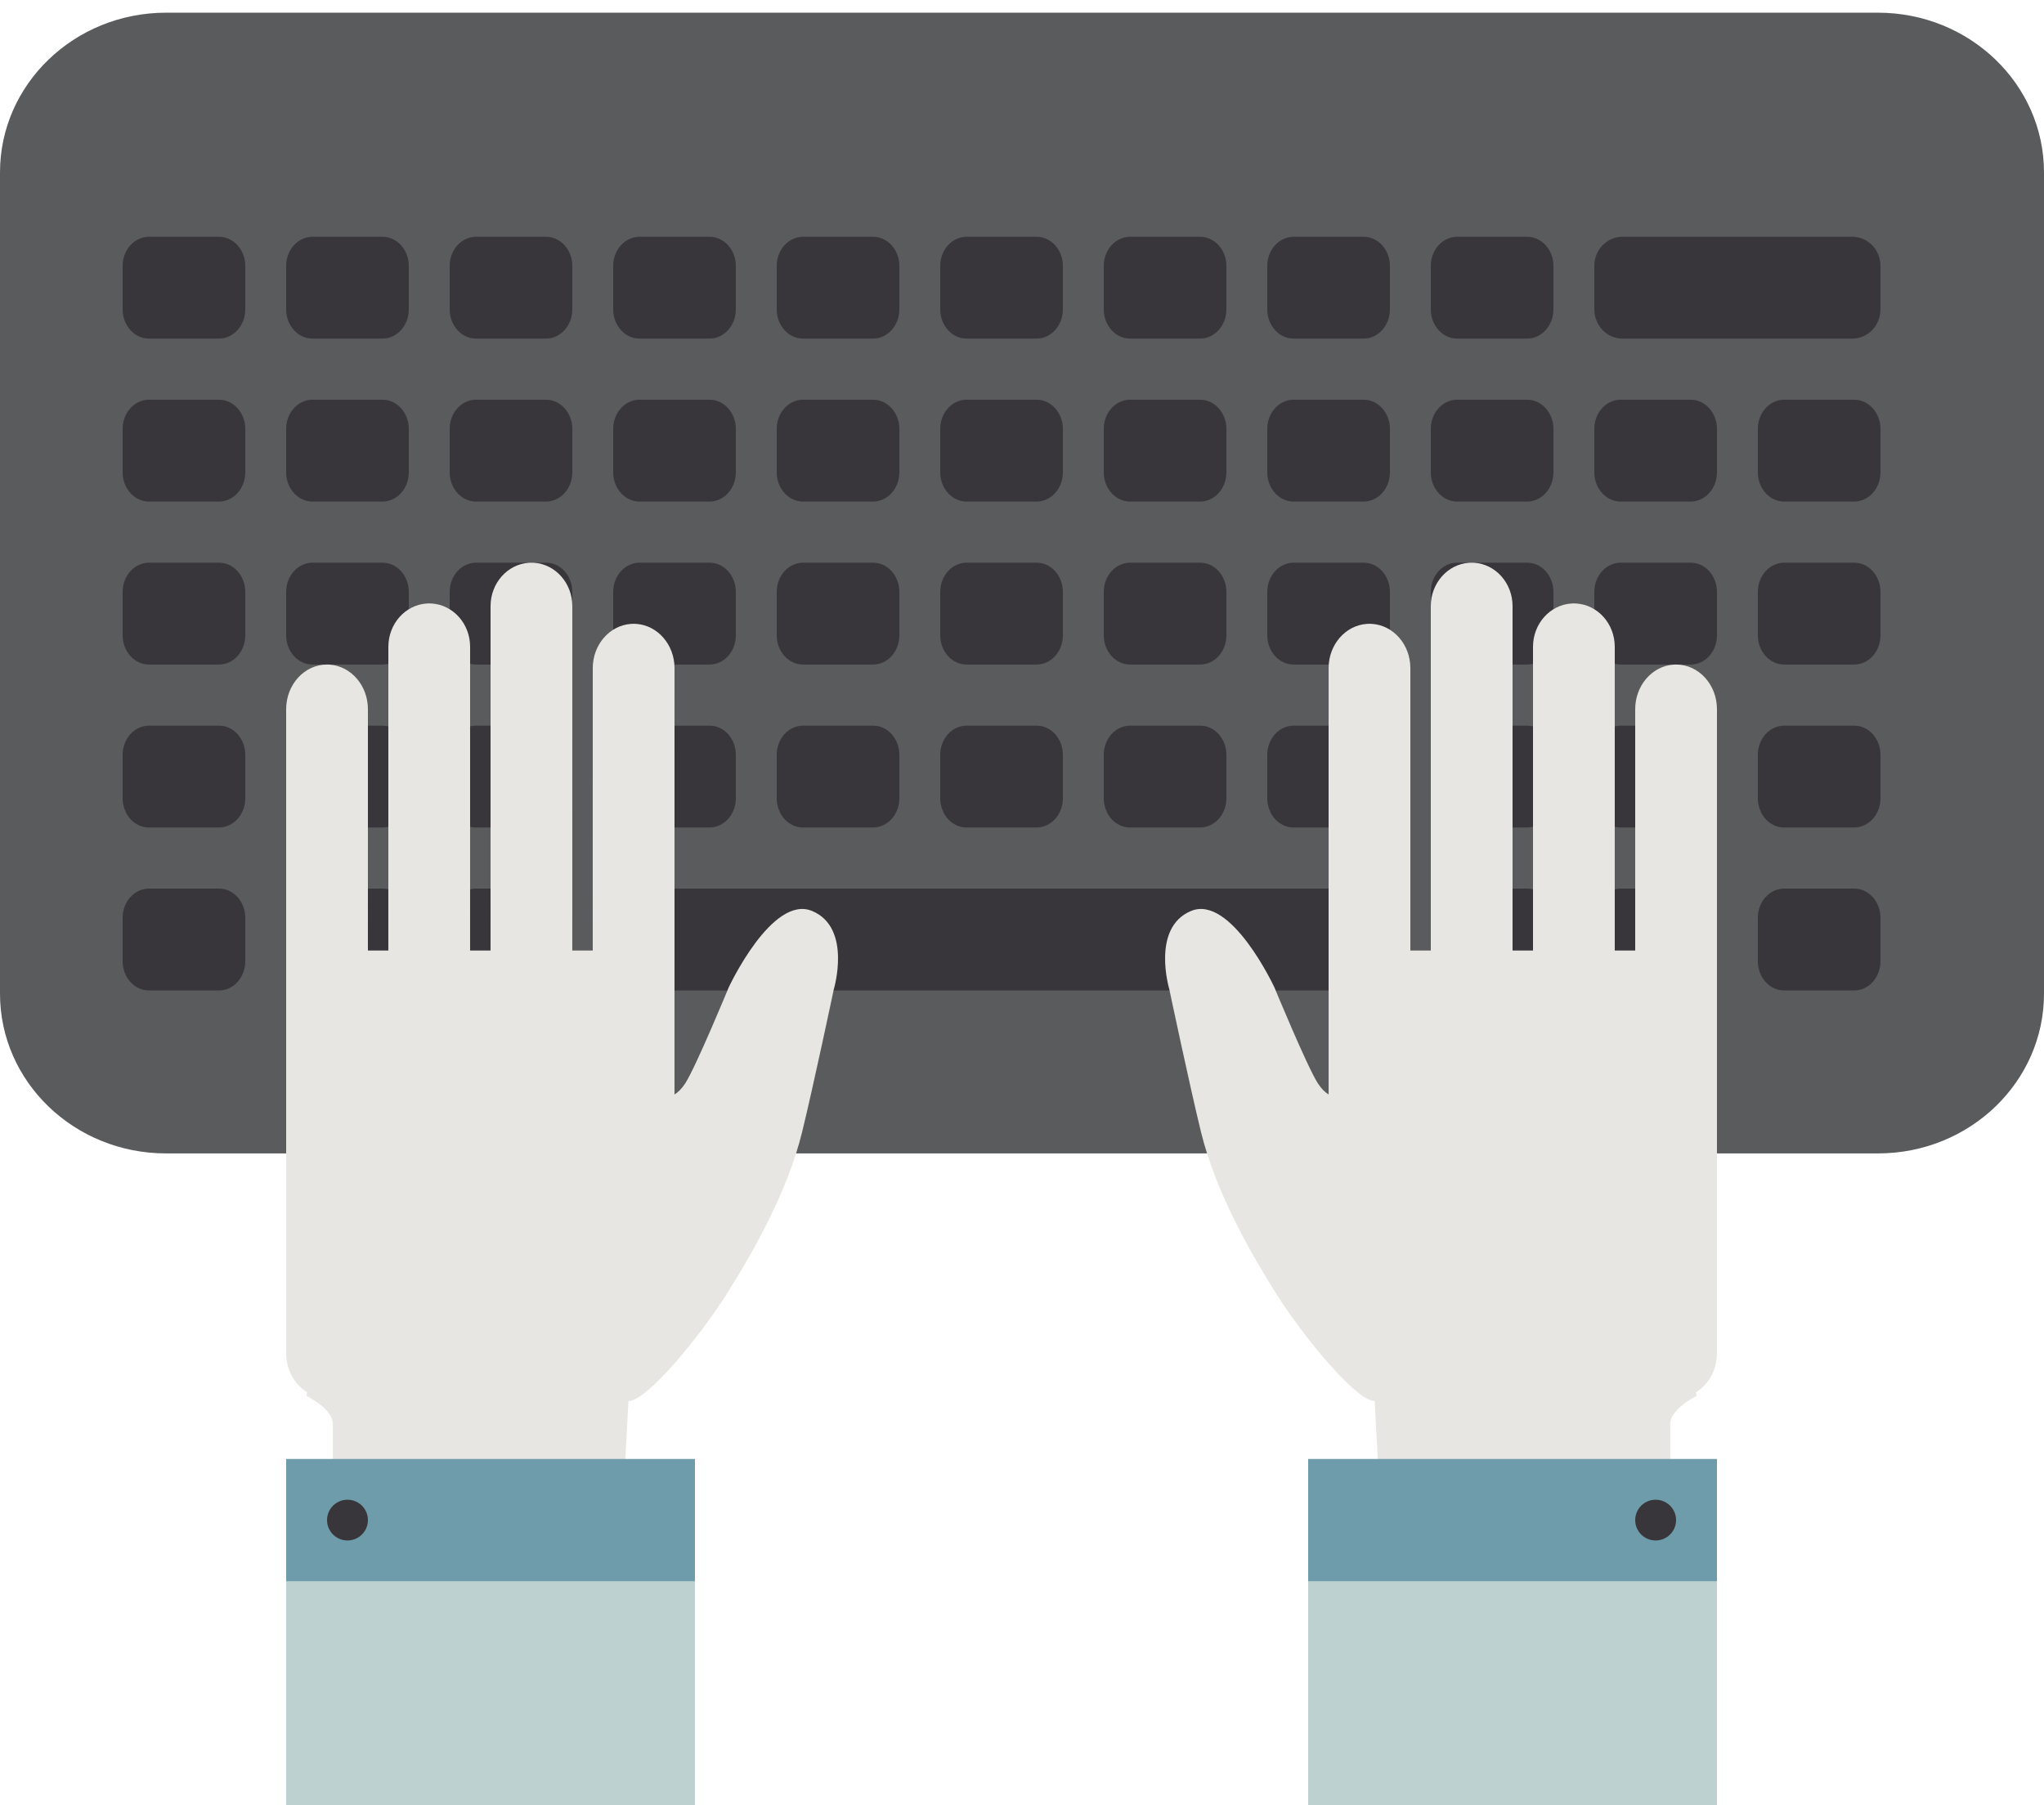 <?xml version="1.0" encoding="UTF-8"?>
<svg width="120px" height="106px" viewBox="0 0 120 106" version="1.1" xmlns="http://www.w3.org/2000/svg" xmlns:xlink="http://www.w3.org/1999/xlink">
    <!-- Generator: Sketch 61.2 (89653) - https://sketch.com -->
    <title>gjenstander/ ovenfra/ hånd/ tastatur</title>
    <desc>Created with Sketch.</desc>
    <g id="Bestille-tolketjeneste" stroke="none" stroke-width="1" fill="none" fill-rule="evenodd">
        <g id="Lenkepaneler-Copy-19" transform="translate(-372, -422)">
            <g id="gjenstander/-ovenfra/-hånd/-tastatur" transform="translate(366, 406)">
                <g id="Group-3" transform="translate(6, 16.745)">
                    <g id="Group-2">
                        <path d="M9.75,0 L110.252,0 C115.636,0 120,4.202 120,9.377 L120,57.601 C120,62.783 115.636,66.98 110.252,66.98 L9.75,66.98 C4.365,66.98 0,62.783 0,57.601 L0,9.377 C0,4.202 4.365,0 9.75,0" id="Fill-144" fill="#595B5C"></path>
                        <path d="M8.746,13.157 L12.855,13.157 C13.708,13.157 14.4,13.922 14.4,14.871 L14.4,17.419 C14.4,18.369 13.708,19.137 12.855,19.137 L8.746,19.137 C7.892,19.137 7.2,18.369 7.2,17.419 L7.2,14.871 C7.2,13.922 7.892,13.157 8.746,13.157" id="Fill-145" fill="#38363A"></path>
                        <path d="M8.746,22.725 L12.855,22.725 C13.708,22.725 14.4,23.491 14.4,24.44 L14.4,26.988 C14.4,27.938 13.708,28.706 12.855,28.706 L8.746,28.706 C7.892,28.706 7.2,27.938 7.2,26.988 L7.2,24.44 C7.2,23.491 7.892,22.725 8.746,22.725" id="Fill-145-Copy-9" fill="#38363A"></path>
                        <path d="M8.746,32.294 L12.855,32.294 C13.708,32.294 14.4,33.06 14.4,34.008 L14.4,36.557 C14.4,37.506 13.708,38.275 12.855,38.275 L8.746,38.275 C7.892,38.275 7.2,37.506 7.2,36.557 L7.2,34.008 C7.2,33.06 7.892,32.294 8.746,32.294" id="Fill-145-Copy-20" fill="#38363A"></path>
                        <path d="M8.746,41.863 L12.855,41.863 C13.708,41.863 14.4,42.628 14.4,43.577 L14.4,46.125 C14.4,47.075 13.708,47.843 12.855,47.843 L8.746,47.843 C7.892,47.843 7.2,47.075 7.2,46.125 L7.2,43.577 C7.2,42.628 7.892,41.863 8.746,41.863" id="Fill-145-Copy-31" fill="#38363A"></path>
                        <path d="M8.746,51.431 L12.855,51.431 C13.708,51.431 14.4,52.197 14.4,53.145 L14.4,55.694 C14.4,56.644 13.708,57.412 12.855,57.412 L8.746,57.412 C7.892,57.412 7.2,56.644 7.2,55.694 L7.2,53.145 C7.2,52.197 7.892,51.431 8.746,51.431" id="Fill-145-Copy-42" fill="#38363A"></path>
                        <path d="M18.346,13.157 L22.455,13.157 C23.308,13.157 24,13.922 24,14.871 L24,17.419 C24,18.369 23.308,19.137 22.455,19.137 L18.346,19.137 C17.492,19.137 16.8,18.369 16.8,17.419 L16.8,14.871 C16.8,13.922 17.492,13.157 18.346,13.157" id="Fill-145-Copy" fill="#38363A"></path>
                        <path d="M18.346,22.725 L22.455,22.725 C23.308,22.725 24,23.491 24,24.44 L24,26.988 C24,27.938 23.308,28.706 22.455,28.706 L18.346,28.706 C17.492,28.706 16.8,27.938 16.8,26.988 L16.8,24.44 C16.8,23.491 17.492,22.725 18.346,22.725" id="Fill-145-Copy-10" fill="#38363A"></path>
                        <path d="M18.346,32.294 L22.455,32.294 C23.308,32.294 24,33.06 24,34.008 L24,36.557 C24,37.506 23.308,38.275 22.455,38.275 L18.346,38.275 C17.492,38.275 16.8,37.506 16.8,36.557 L16.8,34.008 C16.8,33.06 17.492,32.294 18.346,32.294" id="Fill-145-Copy-21" fill="#38363A"></path>
                        <path d="M18.346,41.863 L22.455,41.863 C23.308,41.863 24,42.628 24,43.577 L24,46.125 C24,47.075 23.308,47.843 22.455,47.843 L18.346,47.843 C17.492,47.843 16.8,47.075 16.8,46.125 L16.8,43.577 C16.8,42.628 17.492,41.863 18.346,41.863" id="Fill-145-Copy-32" fill="#38363A"></path>
                        <path d="M18.346,51.431 L22.455,51.431 C23.308,51.431 24,52.197 24,53.145 L24,55.694 C24,56.644 23.308,57.412 22.455,57.412 L18.346,57.412 C17.492,57.412 16.8,56.644 16.8,55.694 L16.8,53.145 C16.8,52.197 17.492,51.431 18.346,51.431" id="Fill-145-Copy-43" fill="#38363A"></path>
                        <path d="M27.946,13.157 L32.055,13.157 C32.908,13.157 33.6,13.922 33.6,14.871 L33.6,17.419 C33.6,18.369 32.908,19.137 32.055,19.137 L27.946,19.137 C27.092,19.137 26.4,18.369 26.4,17.419 L26.4,14.871 C26.4,13.922 27.092,13.157 27.946,13.157" id="Fill-145-Copy-2" fill="#38363A"></path>
                        <path d="M27.946,22.725 L32.055,22.725 C32.908,22.725 33.6,23.491 33.6,24.44 L33.6,26.988 C33.6,27.938 32.908,28.706 32.055,28.706 L27.946,28.706 C27.092,28.706 26.4,27.938 26.4,26.988 L26.4,24.44 C26.4,23.491 27.092,22.725 27.946,22.725" id="Fill-145-Copy-11" fill="#38363A"></path>
                        <path d="M27.946,32.294 L32.055,32.294 C32.908,32.294 33.6,33.06 33.6,34.008 L33.6,36.557 C33.6,37.506 32.908,38.275 32.055,38.275 L27.946,38.275 C27.092,38.275 26.4,37.506 26.4,36.557 L26.4,34.008 C26.4,33.06 27.092,32.294 27.946,32.294" id="Fill-145-Copy-22" fill="#38363A"></path>
                        <path d="M27.946,41.863 L32.055,41.863 C32.908,41.863 33.6,42.628 33.6,43.577 L33.6,46.125 C33.6,47.075 32.908,47.843 32.055,47.843 L27.946,47.843 C27.092,47.843 26.4,47.075 26.4,46.125 L26.4,43.577 C26.4,42.628 27.092,41.863 27.946,41.863" id="Fill-145-Copy-33" fill="#38363A"></path>
                        <path d="M27.946,51.431 L32.055,51.431 C32.908,51.431 33.6,52.197 33.6,53.145 L33.6,55.694 C33.6,56.644 32.908,57.412 32.055,57.412 L27.946,57.412 C27.092,57.412 26.4,56.644 26.4,55.694 L26.4,53.145 C26.4,52.197 27.092,51.431 27.946,51.431" id="Fill-145-Copy-44" fill="#38363A"></path>
                        <path d="M37.546,13.157 L41.655,13.157 C42.508,13.157 43.2,13.922 43.2,14.871 L43.2,17.419 C43.2,18.369 42.508,19.137 41.655,19.137 L37.546,19.137 C36.692,19.137 36,18.369 36,17.419 L36,14.871 C36,13.922 36.692,13.157 37.546,13.157" id="Fill-145-Copy-3" fill="#38363A"></path>
                        <path d="M37.546,22.725 L41.655,22.725 C42.508,22.725 43.2,23.491 43.2,24.44 L43.2,26.988 C43.2,27.938 42.508,28.706 41.655,28.706 L37.546,28.706 C36.692,28.706 36,27.938 36,26.988 L36,24.44 C36,23.491 36.692,22.725 37.546,22.725" id="Fill-145-Copy-12" fill="#38363A"></path>
                        <path d="M37.546,32.294 L41.655,32.294 C42.508,32.294 43.2,33.06 43.2,34.008 L43.2,36.557 C43.2,37.506 42.508,38.275 41.655,38.275 L37.546,38.275 C36.692,38.275 36,37.506 36,36.557 L36,34.008 C36,33.06 36.692,32.294 37.546,32.294" id="Fill-145-Copy-23" fill="#38363A"></path>
                        <path d="M37.546,41.863 L41.655,41.863 C42.508,41.863 43.2,42.628 43.2,43.577 L43.2,46.125 C43.2,47.075 42.508,47.843 41.655,47.843 L37.546,47.843 C36.692,47.843 36,47.075 36,46.125 L36,43.577 C36,42.628 36.692,41.863 37.546,41.863" id="Fill-145-Copy-34" fill="#38363A"></path>
                        <path d="M80.055,51.431 C80.908,51.431 81.6,52.197 81.6,53.145 L81.6,55.694 C81.6,56.644 80.908,57.412 80.055,57.412 L37.546,57.412 C36.692,57.412 36,56.644 36,55.694 L36,53.145 C36,52.197 36.692,51.431 37.546,51.431 L80.055,51.431 Z" id="Fill-145-Copy-45" fill="#38363A"></path>
                        <path d="M47.146,13.157 L51.255,13.157 C52.108,13.157 52.8,13.922 52.8,14.871 L52.8,17.419 C52.8,18.369 52.108,19.137 51.255,19.137 L47.146,19.137 C46.292,19.137 45.6,18.369 45.6,17.419 L45.6,14.871 C45.6,13.922 46.292,13.157 47.146,13.157" id="Fill-145-Copy-4" fill="#38363A"></path>
                        <path d="M47.146,22.725 L51.255,22.725 C52.108,22.725 52.8,23.491 52.8,24.44 L52.8,26.988 C52.8,27.938 52.108,28.706 51.255,28.706 L47.146,28.706 C46.292,28.706 45.6,27.938 45.6,26.988 L45.6,24.44 C45.6,23.491 46.292,22.725 47.146,22.725" id="Fill-145-Copy-13" fill="#38363A"></path>
                        <path d="M47.146,32.294 L51.255,32.294 C52.108,32.294 52.8,33.06 52.8,34.008 L52.8,36.557 C52.8,37.506 52.108,38.275 51.255,38.275 L47.146,38.275 C46.292,38.275 45.6,37.506 45.6,36.557 L45.6,34.008 C45.6,33.06 46.292,32.294 47.146,32.294" id="Fill-145-Copy-24" fill="#38363A"></path>
                        <path d="M47.146,41.863 L51.255,41.863 C52.108,41.863 52.8,42.628 52.8,43.577 L52.8,46.125 C52.8,47.075 52.108,47.843 51.255,47.843 L47.146,47.843 C46.292,47.843 45.6,47.075 45.6,46.125 L45.6,43.577 C45.6,42.628 46.292,41.863 47.146,41.863" id="Fill-145-Copy-35" fill="#38363A"></path>
                        <path d="M56.746,13.157 L60.855,13.157 C61.708,13.157 62.4,13.922 62.4,14.871 L62.4,17.419 C62.4,18.369 61.708,19.137 60.855,19.137 L56.746,19.137 C55.892,19.137 55.2,18.369 55.2,17.419 L55.2,14.871 C55.2,13.922 55.892,13.157 56.746,13.157" id="Fill-145-Copy-5" fill="#38363A"></path>
                        <path d="M56.746,22.725 L60.855,22.725 C61.708,22.725 62.4,23.491 62.4,24.44 L62.4,26.988 C62.4,27.938 61.708,28.706 60.855,28.706 L56.746,28.706 C55.892,28.706 55.2,27.938 55.2,26.988 L55.2,24.44 C55.2,23.491 55.892,22.725 56.746,22.725" id="Fill-145-Copy-14" fill="#38363A"></path>
                        <path d="M56.746,32.294 L60.855,32.294 C61.708,32.294 62.4,33.06 62.4,34.008 L62.4,36.557 C62.4,37.506 61.708,38.275 60.855,38.275 L56.746,38.275 C55.892,38.275 55.2,37.506 55.2,36.557 L55.2,34.008 C55.2,33.06 55.892,32.294 56.746,32.294" id="Fill-145-Copy-25" fill="#38363A"></path>
                        <path d="M56.746,41.863 L60.855,41.863 C61.708,41.863 62.4,42.628 62.4,43.577 L62.4,46.125 C62.4,47.075 61.708,47.843 60.855,47.843 L56.746,47.843 C55.892,47.843 55.2,47.075 55.2,46.125 L55.2,43.577 C55.2,42.628 55.892,41.863 56.746,41.863" id="Fill-145-Copy-36" fill="#38363A"></path>
                        <path d="M66.346,13.157 L70.455,13.157 C71.308,13.157 72,13.922 72,14.871 L72,17.419 C72,18.369 71.308,19.137 70.455,19.137 L66.346,19.137 C65.492,19.137 64.8,18.369 64.8,17.419 L64.8,14.871 C64.8,13.922 65.492,13.157 66.346,13.157" id="Fill-145-Copy-6" fill="#38363A"></path>
                        <path d="M66.346,22.725 L70.455,22.725 C71.308,22.725 72,23.491 72,24.44 L72,26.988 C72,27.938 71.308,28.706 70.455,28.706 L66.346,28.706 C65.492,28.706 64.8,27.938 64.8,26.988 L64.8,24.44 C64.8,23.491 65.492,22.725 66.346,22.725" id="Fill-145-Copy-15" fill="#38363A"></path>
                        <path d="M66.346,32.294 L70.455,32.294 C71.308,32.294 72,33.06 72,34.008 L72,36.557 C72,37.506 71.308,38.275 70.455,38.275 L66.346,38.275 C65.492,38.275 64.8,37.506 64.8,36.557 L64.8,34.008 C64.8,33.06 65.492,32.294 66.346,32.294" id="Fill-145-Copy-26" fill="#38363A"></path>
                        <path d="M66.346,41.863 L70.455,41.863 C71.308,41.863 72,42.628 72,43.577 L72,46.125 C72,47.075 71.308,47.843 70.455,47.843 L66.346,47.843 C65.492,47.843 64.8,47.075 64.8,46.125 L64.8,43.577 C64.8,42.628 65.492,41.863 66.346,41.863" id="Fill-145-Copy-37" fill="#38363A"></path>
                        <path d="M75.946,13.157 L80.055,13.157 C80.908,13.157 81.6,13.922 81.6,14.871 L81.6,17.419 C81.6,18.369 80.908,19.137 80.055,19.137 L75.946,19.137 C75.092,19.137 74.4,18.369 74.4,17.419 L74.4,14.871 C74.4,13.922 75.092,13.157 75.946,13.157" id="Fill-145-Copy-7" fill="#38363A"></path>
                        <path d="M75.946,22.725 L80.055,22.725 C80.908,22.725 81.6,23.491 81.6,24.44 L81.6,26.988 C81.6,27.938 80.908,28.706 80.055,28.706 L75.946,28.706 C75.092,28.706 74.4,27.938 74.4,26.988 L74.4,24.44 C74.4,23.491 75.092,22.725 75.946,22.725" id="Fill-145-Copy-16" fill="#38363A"></path>
                        <path d="M75.946,32.294 L80.055,32.294 C80.908,32.294 81.6,33.06 81.6,34.008 L81.6,36.557 C81.6,37.506 80.908,38.275 80.055,38.275 L75.946,38.275 C75.092,38.275 74.4,37.506 74.4,36.557 L74.4,34.008 C74.4,33.06 75.092,32.294 75.946,32.294" id="Fill-145-Copy-27" fill="#38363A"></path>
                        <path d="M75.946,41.863 L80.055,41.863 C80.908,41.863 81.6,42.628 81.6,43.577 L81.6,46.125 C81.6,47.075 80.908,47.843 80.055,47.843 L75.946,47.843 C75.092,47.843 74.4,47.075 74.4,46.125 L74.4,43.577 C74.4,42.628 75.092,41.863 75.946,41.863" id="Fill-145-Copy-38" fill="#38363A"></path>
                        <path d="M85.546,13.157 L89.655,13.157 C90.508,13.157 91.2,13.922 91.2,14.871 L91.2,17.419 C91.2,18.369 90.508,19.137 89.655,19.137 L85.546,19.137 C84.692,19.137 84,18.369 84,17.419 L84,14.871 C84,13.922 84.692,13.157 85.546,13.157" id="Fill-145-Copy-8" fill="#38363A"></path>
                        <path d="M85.546,22.725 L89.655,22.725 C90.508,22.725 91.2,23.491 91.2,24.44 L91.2,26.988 C91.2,27.938 90.508,28.706 89.655,28.706 L85.546,28.706 C84.692,28.706 84,27.938 84,26.988 L84,24.44 C84,23.491 84.692,22.725 85.546,22.725" id="Fill-145-Copy-17" fill="#38363A"></path>
                        <path d="M85.546,32.294 L89.655,32.294 C90.508,32.294 91.2,33.06 91.2,34.008 L91.2,36.557 C91.2,37.506 90.508,38.275 89.655,38.275 L85.546,38.275 C84.692,38.275 84,37.506 84,36.557 L84,34.008 C84,33.06 84.692,32.294 85.546,32.294" id="Fill-145-Copy-28" fill="#38363A"></path>
                        <path d="M85.546,41.863 L89.655,41.863 C90.508,41.863 91.2,42.628 91.2,43.577 L91.2,46.125 C91.2,47.075 90.508,47.843 89.655,47.843 L85.546,47.843 C84.692,47.843 84,47.075 84,46.125 L84,43.577 C84,42.628 84.692,41.863 85.546,41.863" id="Fill-145-Copy-39" fill="#38363A"></path>
                        <path d="M85.546,51.431 L89.655,51.431 C90.508,51.431 91.2,52.197 91.2,53.145 L91.2,55.694 C91.2,56.644 90.508,57.412 89.655,57.412 L85.546,57.412 C84.692,57.412 84,56.644 84,55.694 L84,53.145 C84,52.197 84.692,51.431 85.546,51.431" id="Fill-145-Copy-50" fill="#38363A"></path>
                        <path d="M95.146,22.725 L99.255,22.725 C100.108,22.725 100.8,23.491 100.8,24.44 L100.8,26.988 C100.8,27.938 100.108,28.706 99.255,28.706 L95.146,28.706 C94.292,28.706 93.6,27.938 93.6,26.988 L93.6,24.44 C93.6,23.491 94.292,22.725 95.146,22.725" id="Fill-145-Copy-18" fill="#38363A"></path>
                        <path d="M95.146,32.294 L99.255,32.294 C100.108,32.294 100.8,33.06 100.8,34.008 L100.8,36.557 C100.8,37.506 100.108,38.275 99.255,38.275 L95.146,38.275 C94.292,38.275 93.6,37.506 93.6,36.557 L93.6,34.008 C93.6,33.06 94.292,32.294 95.146,32.294" id="Fill-145-Copy-29" fill="#38363A"></path>
                        <path d="M95.146,41.863 L99.255,41.863 C100.108,41.863 100.8,42.628 100.8,43.577 L100.8,46.125 C100.8,47.075 100.108,47.843 99.255,47.843 L95.146,47.843 C94.292,47.843 93.6,47.075 93.6,46.125 L93.6,43.577 C93.6,42.628 94.292,41.863 95.146,41.863" id="Fill-145-Copy-40" fill="#38363A"></path>
                        <path d="M95.146,51.431 L99.255,51.431 C100.108,51.431 100.8,52.197 100.8,53.145 L100.8,55.694 C100.8,56.644 100.108,57.412 99.255,57.412 L95.146,57.412 C94.292,57.412 93.6,56.644 93.6,55.694 L93.6,53.145 C93.6,52.197 94.292,51.431 95.146,51.431" id="Fill-145-Copy-51" fill="#38363A"></path>
                        <path d="M104.746,22.725 L108.855,22.725 C109.708,22.725 110.4,23.491 110.4,24.44 L110.4,26.988 C110.4,27.938 109.708,28.706 108.855,28.706 L104.746,28.706 C103.892,28.706 103.2,27.938 103.2,26.988 L103.2,24.44 C103.2,23.491 103.892,22.725 104.746,22.725" id="Fill-145-Copy-19" fill="#38363A"></path>
                        <path d="M104.746,32.294 L108.855,32.294 C109.708,32.294 110.4,33.06 110.4,34.008 L110.4,36.557 C110.4,37.506 109.708,38.275 108.855,38.275 L104.746,38.275 C103.892,38.275 103.2,37.506 103.2,36.557 L103.2,34.008 C103.2,33.06 103.892,32.294 104.746,32.294" id="Fill-145-Copy-30" fill="#38363A"></path>
                        <path d="M104.746,41.863 L108.855,41.863 C109.708,41.863 110.4,42.628 110.4,43.577 L110.4,46.125 C110.4,47.075 109.708,47.843 108.855,47.843 L104.746,47.843 C103.892,47.843 103.2,47.075 103.2,46.125 L103.2,43.577 C103.2,42.628 103.892,41.863 104.746,41.863" id="Fill-145-Copy-41" fill="#38363A"></path>
                        <path d="M104.746,51.431 L108.855,51.431 C109.708,51.431 110.4,52.197 110.4,53.145 L110.4,55.694 C110.4,56.644 109.708,57.412 108.855,57.412 L104.746,57.412 C103.892,57.412 103.2,56.644 103.2,55.694 L103.2,53.145 C103.2,52.197 103.892,51.431 104.746,51.431" id="Fill-145-Copy-52" fill="#38363A"></path>
                        <path d="M95.251,13.157 L108.751,13.157 C109.661,13.157 110.4,13.922 110.4,14.871 L110.4,17.419 C110.4,18.369 109.661,19.137 108.751,19.137 L95.251,19.137 C94.34,19.137 93.6,18.369 93.6,17.419 L93.6,14.871 C93.6,13.922 94.34,13.157 95.251,13.157" id="Fill-155" fill="#38363A"></path>
                    </g>
                    <g id="Group" transform="translate(16.8, 32.294)">
                        <path d="M14.401,-2.97452694e-14 L14.558,0.005 C15.81,0.092 16.8,1.201 16.8,2.552 L16.8,2.552 L16.799,22.771 L17.999,22.771 L18,6.191 C18,4.813 18.99,3.682 20.242,3.594 L20.399,3.588 L20.557,3.594 C21.81,3.682 22.8,4.813 22.8,6.191 L22.8,6.191 L22.799,31.225 C22.992,31.109 23.21,30.91 23.429,30.573 C24.066,29.583 25.979,24.943 25.979,24.943 C25.979,24.943 28.525,19.466 30.881,20.452 C33.231,21.438 32.153,25.041 32.153,25.041 C32.153,25.041 30.955,30.724 30.29,33.433 C29.452,36.861 27.497,40.346 25.879,42.916 C24.262,45.481 21.173,49.228 20.095,49.228 L19.848,53.824 L2.741,53.824 L2.741,50.566 C2.741,49.675 1.2,48.932 1.2,48.932 L1.229,48.706 C0.495,48.257 -5.32907052e-14,47.4 -5.32907052e-14,46.416 L-5.32907052e-14,46.416 L-5.32907052e-14,8.603 C-5.32907052e-14,7.155 1.074,5.98 2.401,5.98 L2.401,5.98 L2.559,5.986 C3.808,6.075 4.8,7.213 4.8,8.603 L4.8,8.603 L4.799,22.771 L5.999,22.771 L6,4.942 C6,3.588 6.991,2.484 8.242,2.398 L8.399,2.392 L8.557,2.398 C9.81,2.484 10.8,3.588 10.8,4.942 L10.8,4.942 L10.799,22.771 L11.999,22.771 L12,2.552 C12,1.201 12.991,0.092 14.243,0.005 L14.401,-2.97452694e-14 Z" id="Combined-Shape" fill="#E7E6E2"></path>
                        <polygon id="Fill-206" fill="#BDD1D0" points="0 72.961 24 72.961 24 53.824 0 53.824"></polygon>
                        <polygon id="Fill-207" fill="#6F9CAA" points="0 59.804 24 59.804 24 52.627 0 52.627"></polygon>
                        <path d="M2.4,56.216 C2.4,55.555 2.938,55.02 3.601,55.02 C4.263,55.02 4.8,55.555 4.8,56.216 C4.8,56.876 4.263,57.413 3.601,57.413 C2.938,57.413 2.4,56.876 2.4,56.216" id="Fill-208" fill="#38363A"></path>
                    </g>
                    <g id="Group-Copy" transform="translate(84.6, 68.775) scale(-1, 1) translate(-84.6, -68.775) translate(68.4, 32.294)">
                        <path d="M14.401,-2.97452694e-14 L14.558,0.005 C15.81,0.092 16.8,1.201 16.8,2.552 L16.8,2.552 L16.8,22.771 L18,22.771 L18,6.191 C18,4.813 18.99,3.682 20.242,3.594 L20.399,3.588 L20.557,3.594 C21.81,3.682 22.8,4.813 22.8,6.191 L22.8,6.191 L22.8,31.224 C22.993,31.109 23.211,30.91 23.429,30.573 C24.066,29.583 25.979,24.943 25.979,24.943 C25.979,24.943 28.525,19.466 30.881,20.452 C33.231,21.438 32.153,25.041 32.153,25.041 C32.153,25.041 30.955,30.724 30.29,33.433 C29.452,36.861 27.497,40.346 25.879,42.916 C24.262,45.481 21.173,49.228 20.095,49.228 L19.848,53.824 L2.741,53.824 L2.741,50.566 C2.741,49.675 1.2,48.932 1.2,48.932 L1.229,48.706 C0.495,48.257 -5.32907052e-14,47.4 -5.32907052e-14,46.416 L-5.32907052e-14,46.416 L-5.32907052e-14,8.603 C-5.32907052e-14,7.155 1.074,5.98 2.401,5.98 L2.401,5.98 L2.559,5.986 C3.808,6.075 4.8,7.213 4.8,8.603 L4.8,8.603 L4.8,22.771 L6,22.771 L6,4.942 C6,3.588 6.991,2.484 8.242,2.398 L8.399,2.392 L8.557,2.398 C9.81,2.484 10.8,3.588 10.8,4.942 L10.8,4.942 L10.8,22.771 L12,22.771 L12,2.552 C12,1.201 12.991,0.092 14.243,0.005 L14.401,-2.97452694e-14 Z" id="Combined-Shape" fill="#E7E6E2"></path>
                        <polygon id="Fill-206" fill="#BDD1D0" points="0 72.961 24 72.961 24 53.824 0 53.824"></polygon>
                        <polygon id="Fill-207" fill="#6F9CAA" points="0 59.804 24 59.804 24 52.627 0 52.627"></polygon>
                        <path d="M2.4,56.216 C2.4,55.555 2.938,55.02 3.601,55.02 C4.263,55.02 4.8,55.555 4.8,56.216 C4.8,56.876 4.263,57.413 3.601,57.413 C2.938,57.413 2.4,56.876 2.4,56.216" id="Fill-208" fill="#38363A"></path>
                    </g>
                </g>
            </g>
        </g>
    </g>
</svg>